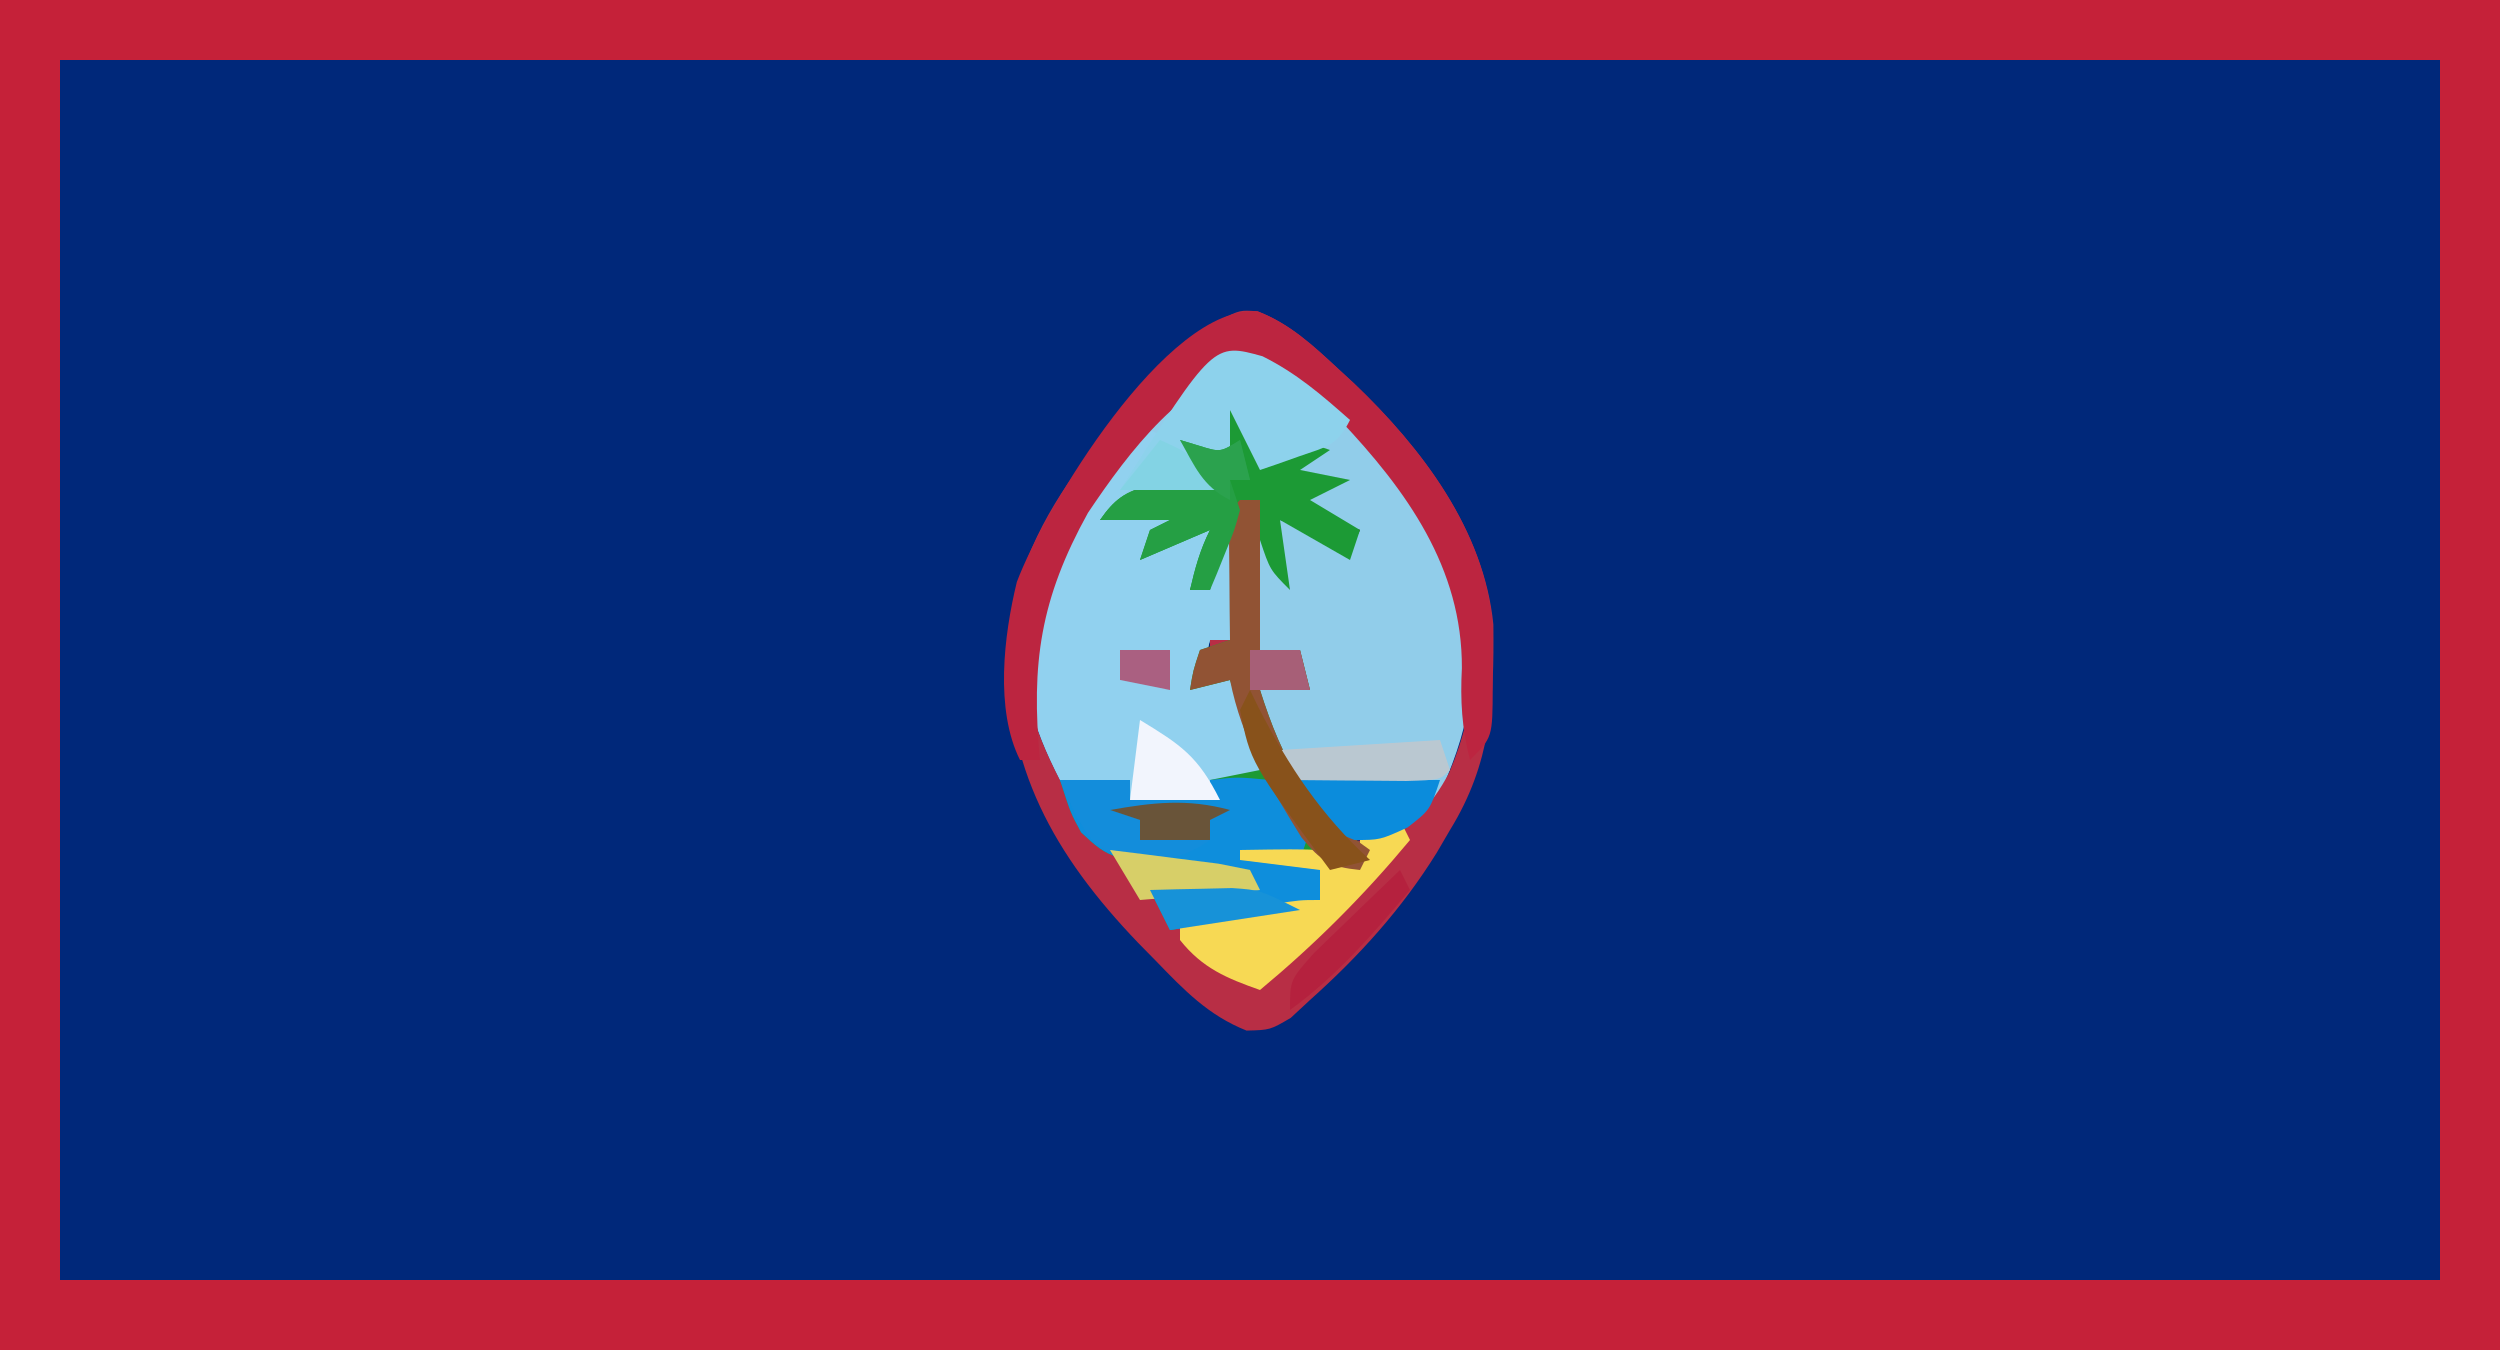 <?xml version="1.0" encoding="UTF-8"?>
<svg version="1.1" xmlns="http://www.w3.org/2000/svg" width="250" height="135">
<path d="M0 0 C82.5 0 165 0 250 0 C250 44.55 250 89.1 250 135 C167.5 135 85 135 0 135 C0 90.45 0 45.9 0 0 Z " fill="#00287A" transform="translate(0,0)"/>
<path d="M0 0 C82.5 0 165 0 250 0 C250 44.55 250 89.1 250 135 C167.5 135 85 135 0 135 C0 90.45 0 45.9 0 0 Z M6 6 C6 46.26 6 86.52 6 128 C84.54 128 163.08 128 244 128 C244 87.74 244 47.48 244 6 C165.46 6 86.92 6 6 6 Z " fill="#C52139" transform="translate(0,0)"/>
<path d="M0 0 C9.391 4.529 16.173 13.769 19.816 23.348 C21.838 30.467 20.821 36.44 17.852 43.164 C16.212 46.044 14.814 47.274 11.648 48.277 C9.148 48.34 9.148 48.34 6.648 47.277 C2.328 42.756 -0.352 39.558 -0.352 33.277 C1.628 32.782 1.628 32.782 3.648 32.277 C3.648 31.287 3.648 30.297 3.648 29.277 C2.658 29.277 1.668 29.277 0.648 29.277 C0.318 29.937 -0.012 30.597 -0.352 31.277 C-1.734 28.513 -1.447 26.231 -1.414 23.152 C-1.405 22.057 -1.396 20.961 -1.387 19.832 C-1.375 18.989 -1.364 18.146 -1.352 17.277 C0.648 18.277 0.648 18.277 1.648 19.277 C1.648 18.287 1.648 17.297 1.648 16.277 C7.523 18.152 7.523 18.152 8.648 19.277 C8.978 18.617 9.308 17.957 9.648 17.277 C7.338 16.617 5.028 15.957 2.648 15.277 C3.308 14.617 3.968 13.957 4.648 13.277 C3.988 12.617 3.328 11.957 2.648 11.277 C3.638 10.617 4.628 9.957 5.648 9.277 C3.668 9.937 1.688 10.597 -0.352 11.277 C-1.342 9.297 -2.332 7.317 -3.352 5.277 C-3.352 6.927 -3.352 8.577 -3.352 10.277 C-4.342 10.277 -5.332 10.277 -6.352 10.277 C-5.362 11.762 -5.362 11.762 -4.352 13.277 C-8.807 13.772 -8.807 13.772 -13.352 14.277 C-13.352 14.607 -13.352 14.937 -13.352 15.277 C-11.702 15.277 -10.052 15.277 -8.352 15.277 C-9.342 16.597 -10.332 17.917 -11.352 19.277 C-10.362 18.617 -9.372 17.957 -8.352 17.277 C-7.362 17.277 -6.372 17.277 -5.352 17.277 C-6.012 19.257 -6.672 21.237 -7.352 23.277 C-6.692 23.277 -6.032 23.277 -5.352 23.277 C-5.022 21.627 -4.692 19.977 -4.352 18.277 C-3.692 18.277 -3.032 18.277 -2.352 18.277 C-2.227 26.027 -2.227 26.027 -3.352 28.277 C-4.012 28.277 -4.672 28.277 -5.352 28.277 C-5.682 29.597 -6.012 30.917 -6.352 32.277 C-5.692 32.277 -5.032 32.277 -4.352 32.277 C-3.692 31.287 -3.032 30.297 -2.352 29.277 C-2.219 29.964 -2.086 30.651 -1.949 31.359 C-1.773 32.26 -1.596 33.161 -1.414 34.09 C-1.153 35.43 -1.153 35.43 -0.887 36.797 C-0.374 39.391 -0.374 39.391 0.648 42.277 C-1.827 42.772 -1.827 42.772 -4.352 43.277 C-4.352 43.607 -4.352 43.937 -4.352 44.277 C-7.322 44.277 -10.292 44.277 -13.352 44.277 C-13.352 43.617 -13.352 42.957 -13.352 42.277 C-15.662 42.277 -17.972 42.277 -20.352 42.277 C-23.121 36.853 -24.557 32.359 -23.352 26.277 C-20.828 19.103 -9.677 -2.974 0 0 Z " fill="#91CDEA" transform="translate(126.352,35.723)"/>
<path d="M0 0 C3.238 1.255 5.539 3.416 8.051 5.742 C8.844 6.473 8.844 6.473 9.654 7.219 C16.35 13.608 22.656 21.878 23.574 31.32 C23.653 39.015 23.363 45.168 19.238 51.867 C18.803 52.614 18.367 53.36 17.918 54.129 C14.413 59.769 10.18 64.446 5.238 68.867 C4.601 69.458 3.965 70.048 3.309 70.656 C1.238 71.867 1.238 71.867 -1.109 71.926 C-4.955 70.391 -7.347 67.876 -10.199 64.93 C-10.773 64.346 -11.347 63.762 -11.939 63.16 C-20.396 54.33 -25.297 45.572 -25.074 33.219 C-23.789 19.433 -13.37 9.8 -3.762 0.867 C-1.762 -0.133 -1.762 -0.133 0 0 Z M-11.891 12.949 C-17.918 19.297 -22.894 26.61 -23.262 35.617 C-23.017 39.859 -21.682 43.106 -19.762 46.867 C-17.452 46.867 -15.142 46.867 -12.762 46.867 C-12.762 47.527 -12.762 48.187 -12.762 48.867 C-9.792 48.867 -6.822 48.867 -3.762 48.867 C-3.762 48.537 -3.762 48.207 -3.762 47.867 C-1.287 47.372 -1.287 47.372 1.238 46.867 C0.929 46.022 0.62 45.176 0.301 44.305 C-0.777 40.817 -1.328 37.485 -1.762 33.867 C-2.422 34.857 -3.082 35.847 -3.762 36.867 C-4.092 36.867 -4.422 36.867 -4.762 36.867 C-4.762 35.547 -4.762 34.227 -4.762 32.867 C-4.102 32.867 -3.442 32.867 -2.762 32.867 C-1.618 30.58 -1.658 29.275 -1.699 26.742 C-1.72 25.463 -1.74 24.185 -1.762 22.867 C-2.422 22.867 -3.082 22.867 -3.762 22.867 C-4.092 24.517 -4.422 26.167 -4.762 27.867 C-5.422 27.867 -6.082 27.867 -6.762 27.867 C-6.102 25.887 -5.442 23.907 -4.762 21.867 C-5.69 22.115 -5.69 22.115 -6.637 22.367 C-8.762 22.867 -8.762 22.867 -10.762 22.867 C-9.772 21.877 -8.782 20.887 -7.762 19.867 C-10.072 19.867 -12.382 19.867 -14.762 19.867 C-12.465 18.719 -10.685 18.559 -8.137 18.305 C-7.319 18.221 -6.502 18.137 -5.66 18.051 C-5.034 17.99 -4.407 17.93 -3.762 17.867 C-4.422 16.547 -5.082 15.227 -5.762 13.867 C-4.772 14.197 -3.782 14.527 -2.762 14.867 C-2.762 13.217 -2.762 11.567 -2.762 9.867 C-1.772 11.847 -0.782 13.827 0.238 15.867 C1.558 15.537 2.878 15.207 4.238 14.867 C3.908 15.527 3.578 16.187 3.238 16.867 C3.898 17.197 4.558 17.527 5.238 17.867 C4.578 18.527 3.918 19.187 3.238 19.867 C5.548 20.527 7.858 21.187 10.238 21.867 C9.908 22.527 9.578 23.187 9.238 23.867 C8.063 23.125 8.063 23.125 6.863 22.367 C4.453 20.702 4.453 20.702 2.238 20.867 C2.238 22.517 2.238 24.167 2.238 25.867 C1.578 24.547 0.918 23.227 0.238 21.867 C-0.092 21.867 -0.422 21.867 -0.762 21.867 C-0.816 23.825 -0.854 25.784 -0.887 27.742 C-0.91 28.833 -0.933 29.923 -0.957 31.047 C-1.062 34.004 -1.062 34.004 1.238 35.867 C1.238 35.207 1.238 34.547 1.238 33.867 C2.228 33.867 3.218 33.867 4.238 33.867 C4.238 34.857 4.238 35.847 4.238 36.867 C2.258 37.362 2.258 37.362 0.238 37.867 C0.804 43.809 2.975 47.604 7.176 51.805 C9.222 53.068 9.222 53.068 11.738 52.805 C15.418 51.425 17.306 49.627 19.152 46.141 C22.087 39.257 22.221 32.981 19.738 25.93 C15.669 16.735 8.74 9.194 0.238 3.867 C-4.42 3.867 -8.736 9.865 -11.891 12.949 Z " fill="#B82E45" transform="translate(125.762,31.133)"/>
<path d="M0 0 C0.66 0.33 1.32 0.66 2 1 C0.074 3.439 -1.801 5.801 -4 8 C-1.69 8 0.62 8 3 8 C2.01 9.32 1.02 10.64 0 12 C0.99 11.34 1.98 10.68 3 10 C3.99 10 4.98 10 6 10 C5.34 11.98 4.68 13.96 4 16 C4.66 16 5.32 16 6 16 C6.33 14.35 6.66 12.7 7 11 C7.66 11 8.32 11 9 11 C9.125 18.75 9.125 18.75 8 21 C7.34 21 6.68 21 6 21 C5.67 22.32 5.34 23.64 5 25 C5.66 25 6.32 25 7 25 C7.66 24.01 8.32 23.02 9 22 C9.133 22.687 9.266 23.374 9.402 24.082 C9.579 24.983 9.756 25.884 9.938 26.812 C10.112 27.706 10.286 28.599 10.465 29.52 C10.977 32.114 10.977 32.114 12 35 C9.525 35.495 9.525 35.495 7 36 C7 36.33 7 36.66 7 37 C4.03 37 1.06 37 -2 37 C-2 36.34 -2 35.68 -2 35 C-4.31 35 -6.62 35 -9 35 C-11.757 29.601 -13.25 25.054 -12 19 C-9.101 11.7 -5.828 5.354 0 0 Z " fill="#91D1EF" transform="translate(115,43)"/>
<path d="M0 0 C3.875 3.75 3.875 3.75 5 6 C5.99 5.34 6.98 4.68 8 4 C8.99 4.33 9.98 4.66 11 5 C10.01 5.66 9.02 6.32 8 7 C10.475 7.495 10.475 7.495 13 8 C11.02 8.99 11.02 8.99 9 10 C10.65 10.99 12.3 11.98 14 13 C13.67 13.99 13.34 14.98 13 16 C10.69 14.68 8.38 13.36 6 12 C6.33 14.31 6.66 16.62 7 19 C5 17 5 17 4 14 C4 17.63 4 21.26 4 25 C5.32 25 6.64 25 8 25 C8.33 26.32 8.66 27.64 9 29 C7.35 29 5.7 29 4 29 C6.281 36.169 8.754 40.684 15 45 C14.67 45.66 14.34 46.32 14 47 C12.02 46.67 10.04 46.34 8 46 C8.66 46.33 9.32 46.66 10 47 C10 47.99 10 48.98 10 50 C7.206 51.397 4.461 51.609 1.375 52.062 C0.186 52.239 -1.002 52.416 -2.227 52.598 C-3.142 52.73 -4.057 52.863 -5 53 C-5.66 51.68 -6.32 50.36 -7 49 C-2.05 48.505 -2.05 48.505 3 48 C1.445 47.797 1.445 47.797 -0.141 47.59 C-10.982 45.949 -10.982 45.949 -13.887 43.242 C-14.938 41.312 -14.938 41.312 -16 38 C-13.69 38 -11.38 38 -9 38 C-9 38.66 -9 39.32 -9 40 C-6.36 39.67 -3.72 39.34 -1 39 C-1 38.67 -1 38.34 -1 38 C1.475 37.505 1.475 37.505 4 37 C3.01 34.03 2.02 31.06 1 28 C-0.32 28.33 -1.64 28.66 -3 29 C-2.688 27.062 -2.688 27.062 -2 25 C-1.01 24.67 -0.02 24.34 1 24 C1.33 20.7 1.66 17.4 2 14 C1.34 14 0.68 14 0 14 C-0.33 15.65 -0.66 17.3 -1 19 C-1.66 19 -2.32 19 -3 19 C-2.494 16.831 -2 15 -1 13 C-4.465 14.485 -4.465 14.485 -8 16 C-7.67 15.01 -7.34 14.02 -7 13 C-6.34 12.67 -5.68 12.34 -5 12 C-7.31 12 -9.62 12 -12 12 C-10.585 9.966 -9.45 9.096 -7.02 8.578 C-5.018 8.337 -3.009 8.165 -1 8 C-1.99 6.68 -2.98 5.36 -4 4 C-2.68 4.33 -1.36 4.66 0 5 C0 3.35 0 1.7 0 0 Z " fill="#1C9A35" transform="translate(122,40)"/>
<path d="M0 0 C3.238 1.255 5.539 3.416 8.051 5.742 C8.844 6.473 8.844 6.473 9.654 7.219 C16.404 13.66 22.818 22.013 23.504 31.566 C23.499 32.883 23.494 34.199 23.488 35.555 C23.5 36.569 23.5 36.569 23.512 37.604 C23.492 42.614 23.492 42.614 21.238 44.867 C20.417 41.687 20.259 38.928 20.426 35.68 C20.476 25.648 14.896 17.923 8.238 10.867 C4.607 7.315 4.607 7.315 0.238 4.867 C-7.372 6.724 -12.796 13.94 -16.965 20.148 C-21.707 28.708 -22.687 35.205 -21.762 44.867 C-22.422 44.867 -23.082 44.867 -23.762 44.867 C-26.285 39.821 -25.379 32.398 -24.078 27.066 C-21.374 19.851 -9.166 -0.691 0 0 Z " fill="#BC2540" transform="translate(125.762,31.133)"/>
<path d="M0 0 C2.31 0 4.62 0 7 0 C7 0.66 7 1.32 7 2 C9.64 1.67 12.28 1.34 15 1 C15 0.67 15 0.34 15 0 C17.75 -0.312 17.75 -0.312 21 0 C23.438 2.312 23.438 2.312 25 5 C24.67 5.99 24.34 6.98 24 8 C24.66 8.33 25.32 8.66 26 9 C26 9.99 26 10.98 26 12 C23.206 13.397 20.461 13.609 17.375 14.062 C16.186 14.239 14.998 14.416 13.773 14.598 C12.858 14.73 11.943 14.863 11 15 C10.34 13.68 9.68 12.36 9 11 C12.3 10.67 15.6 10.34 19 10 C17.964 9.865 16.927 9.729 15.859 9.59 C5.018 7.949 5.018 7.949 2.113 5.242 C1.062 3.312 1.062 3.312 0 0 Z " fill="#0E8EDC" transform="translate(106,78)"/>
<path d="M0 0 C3.426 1.713 5.881 3.84 8.75 6.375 C7.445 8.985 6.392 9.056 3.688 10 C2.954 10.26 2.221 10.521 1.465 10.789 C0.899 10.982 0.333 11.176 -0.25 11.375 C-1.24 9.395 -2.23 7.415 -3.25 5.375 C-3.25 7.025 -3.25 8.675 -3.25 10.375 C-4.24 10.375 -5.23 10.375 -6.25 10.375 C-5.26 11.86 -5.26 11.86 -4.25 13.375 C-7.55 13.375 -10.85 13.375 -14.25 13.375 C-4.904 -1.362 -4.904 -1.362 0 0 Z " fill="#8DD2EC" transform="translate(126.25,35.625)"/>
<path d="M0 0 C0.33 0.66 0.66 1.32 1 2 C-3.601 7.536 -8.464 12.399 -14 17 C-17.337 15.827 -19.774 14.811 -22 12 C-22 11.34 -22 10.68 -22 10 C-20.042 9.665 -18.084 9.332 -16.125 9 C-14.489 8.722 -14.489 8.722 -12.82 8.438 C-10 8 -10 8 -8 8 C-8 7.01 -8 6.02 -8 5 C-10.64 4.67 -13.28 4.34 -16 4 C-16 3.67 -16 3.34 -16 3 C-7.429 2.857 -7.429 2.857 -4 4 C-4 3.34 -4 2.68 -4 2 C-2.68 1.34 -1.36 0.68 0 0 Z " fill="#F7D954" transform="translate(140,82)"/>
<path d="M0 0 C0.66 0 1.32 0 2 0 C2 4.95 2 9.9 2 15 C3.32 15 4.64 15 6 15 C6.33 16.32 6.66 17.64 7 19 C5.35 19 3.7 19 2 19 C4.281 26.169 6.754 30.684 13 35 C12.67 35.66 12.34 36.32 12 37 C8.972 36.693 8.116 36.141 6.148 33.742 C2.947 28.566 0.2 23.998 -1 18 C-2.32 18.33 -3.64 18.66 -5 19 C-4.688 17.062 -4.688 17.062 -4 15 C-3.01 14.67 -2.02 14.34 -1 14 C-1.012 13.073 -1.023 12.146 -1.035 11.191 C-1.044 9.994 -1.053 8.796 -1.062 7.562 C-1.074 6.368 -1.086 5.173 -1.098 3.941 C-1 1 -1 1 0 0 Z " fill="#915334" transform="translate(124,50)"/>
<path d="M0 0 C2.31 0 4.62 0 7 0 C7 0.66 7 1.32 7 2 C10.3 2.33 13.6 2.66 17 3 C16.01 3.495 16.01 3.495 15 4 C15 4.66 15 5.32 15 6 C12.341 7.808 10.771 8.004 7.5 8.062 C3.72 6.915 3.391 6.652 1.562 3.438 C1.047 2.303 0.531 1.169 0 0 Z " fill="#138DDB" transform="translate(106,78)"/>
<path d="M0 0 C0.619 0.186 1.238 0.371 1.875 0.562 C4.042 1.237 4.042 1.237 6 0 C6.33 1.32 6.66 2.64 7 4 C6.34 4 5.68 4 5 4 C5.33 4.99 5.66 5.98 6 7 C5.441 9.043 5.441 9.043 4.562 11.188 C4.275 11.903 3.988 12.618 3.691 13.355 C3.463 13.898 3.235 14.441 3 15 C2.34 15 1.68 15 1 15 C1.506 12.831 2 11 3 9 C-0.465 10.485 -0.465 10.485 -4 12 C-3.67 11.01 -3.34 10.02 -3 9 C-2.34 8.67 -1.68 8.34 -1 8 C-3.31 8 -5.62 8 -8 8 C-6.585 5.966 -5.45 5.096 -3.02 4.578 C-1.018 4.337 0.991 4.165 3 4 C2.01 2.68 1.02 1.36 0 0 Z " fill="#259F44" transform="translate(118,44)"/>
<path d="M0 0 C4.95 0 9.9 0 15 0 C14 3 14 3 11.75 4.75 C9 6 9 6 6.438 6 C4 5 4 5 0 0 Z " fill="#0B8CDC" transform="translate(129,78)"/>
<path d="M0 0 C0.33 0.99 0.66 1.98 1 3 C0 4 0 4 -3.379 4.098 C-4.773 4.091 -6.168 4.079 -7.562 4.062 C-8.273 4.058 -8.984 4.053 -9.717 4.049 C-11.478 4.037 -13.239 4.019 -15 4 C-15.33 3.01 -15.66 2.02 -16 1 C-8.08 0.505 -8.08 0.505 0 0 Z " fill="#BAC8D1" transform="translate(144,74)"/>
<path d="M0 0 C0.282 0.579 0.565 1.158 0.855 1.754 C3.835 7.6 7.149 12.565 12 17 C10.68 17.33 9.36 17.66 8 18 C0.048 7.242 0.048 7.242 -1 2 C-0.67 1.34 -0.34 0.68 0 0 Z " fill="#88521B" transform="translate(125,69)"/>
<path d="M0 0 C4.086 2.487 5.807 3.614 8 8 C5.03 8 2.06 8 -1 8 C-0.67 5.36 -0.34 2.72 0 0 Z " fill="#F2F5FD" transform="translate(114,72)"/>
<path d="M0 0 C0.33 0.66 0.66 1.32 1 2 C-2.723 6.421 -6.295 10.578 -11 14 C-11 11 -11 11 -8.594 8.301 C-7.57 7.297 -6.538 6.301 -5.5 5.312 C-4.975 4.801 -4.451 4.29 -3.91 3.764 C-2.613 2.502 -1.308 1.25 0 0 Z " fill="#B5213E" transform="translate(140,87)"/>
<path d="M0 0 C2.314 0.281 4.626 0.575 6.938 0.875 C8.869 1.119 8.869 1.119 10.84 1.367 C12.404 1.68 12.404 1.68 14 2 C14.33 2.66 14.66 3.32 15 4 C9.06 4.495 9.06 4.495 3 5 C2.01 3.35 1.02 1.7 0 0 Z " fill="#D7CF68" transform="translate(111,85)"/>
<path d="M0 0 C1.75 -0.054 3.5 -0.093 5.25 -0.125 C6.225 -0.148 7.199 -0.171 8.203 -0.195 C11 0 11 0 15 2 C10.71 2.66 6.42 3.32 2 4 C1.34 2.68 0.68 1.36 0 0 Z " fill="#1792D8" transform="translate(115,89)"/>
<path d="M0 0 C3.161 1.37 3.993 1.989 6 5 C2.7 5 -0.6 5 -4 5 C-2.68 3.35 -1.36 1.7 0 0 Z " fill="#83D3E4" transform="translate(116,44)"/>
<path d="M0 0 C-0.99 0.495 -0.99 0.495 -2 1 C-2 1.66 -2 2.32 -2 3 C-4.31 3 -6.62 3 -9 3 C-9 2.34 -9 1.68 -9 1 C-9.99 0.67 -10.98 0.34 -12 0 C-7.684 -0.762 -4.256 -1.161 0 0 Z " fill="#695439" transform="translate(123,81)"/>
<path d="M0 0 C1.65 0 3.3 0 5 0 C5.33 1.32 5.66 2.64 6 4 C4.02 4 2.04 4 0 4 C0 2.68 0 1.36 0 0 Z " fill="#A75F77" transform="translate(125,65)"/>
<path d="M0 0 C1.65 0 3.3 0 5 0 C5 1.32 5 2.64 5 4 C3.35 3.67 1.7 3.34 0 3 C0 2.01 0 1.02 0 0 Z " fill="#AA6081" transform="translate(112,65)"/>
<path d="M0 0 C0.928 0.278 0.928 0.278 1.875 0.562 C4.042 1.237 4.042 1.237 6 0 C6.33 1.32 6.66 2.64 7 4 C6.34 4 5.68 4 5 4 C5 4.66 5 5.32 5 6 C2.246 4.623 1.485 2.633 0 0 Z " fill="#2BA24E" transform="translate(118,44)"/>
</svg>
